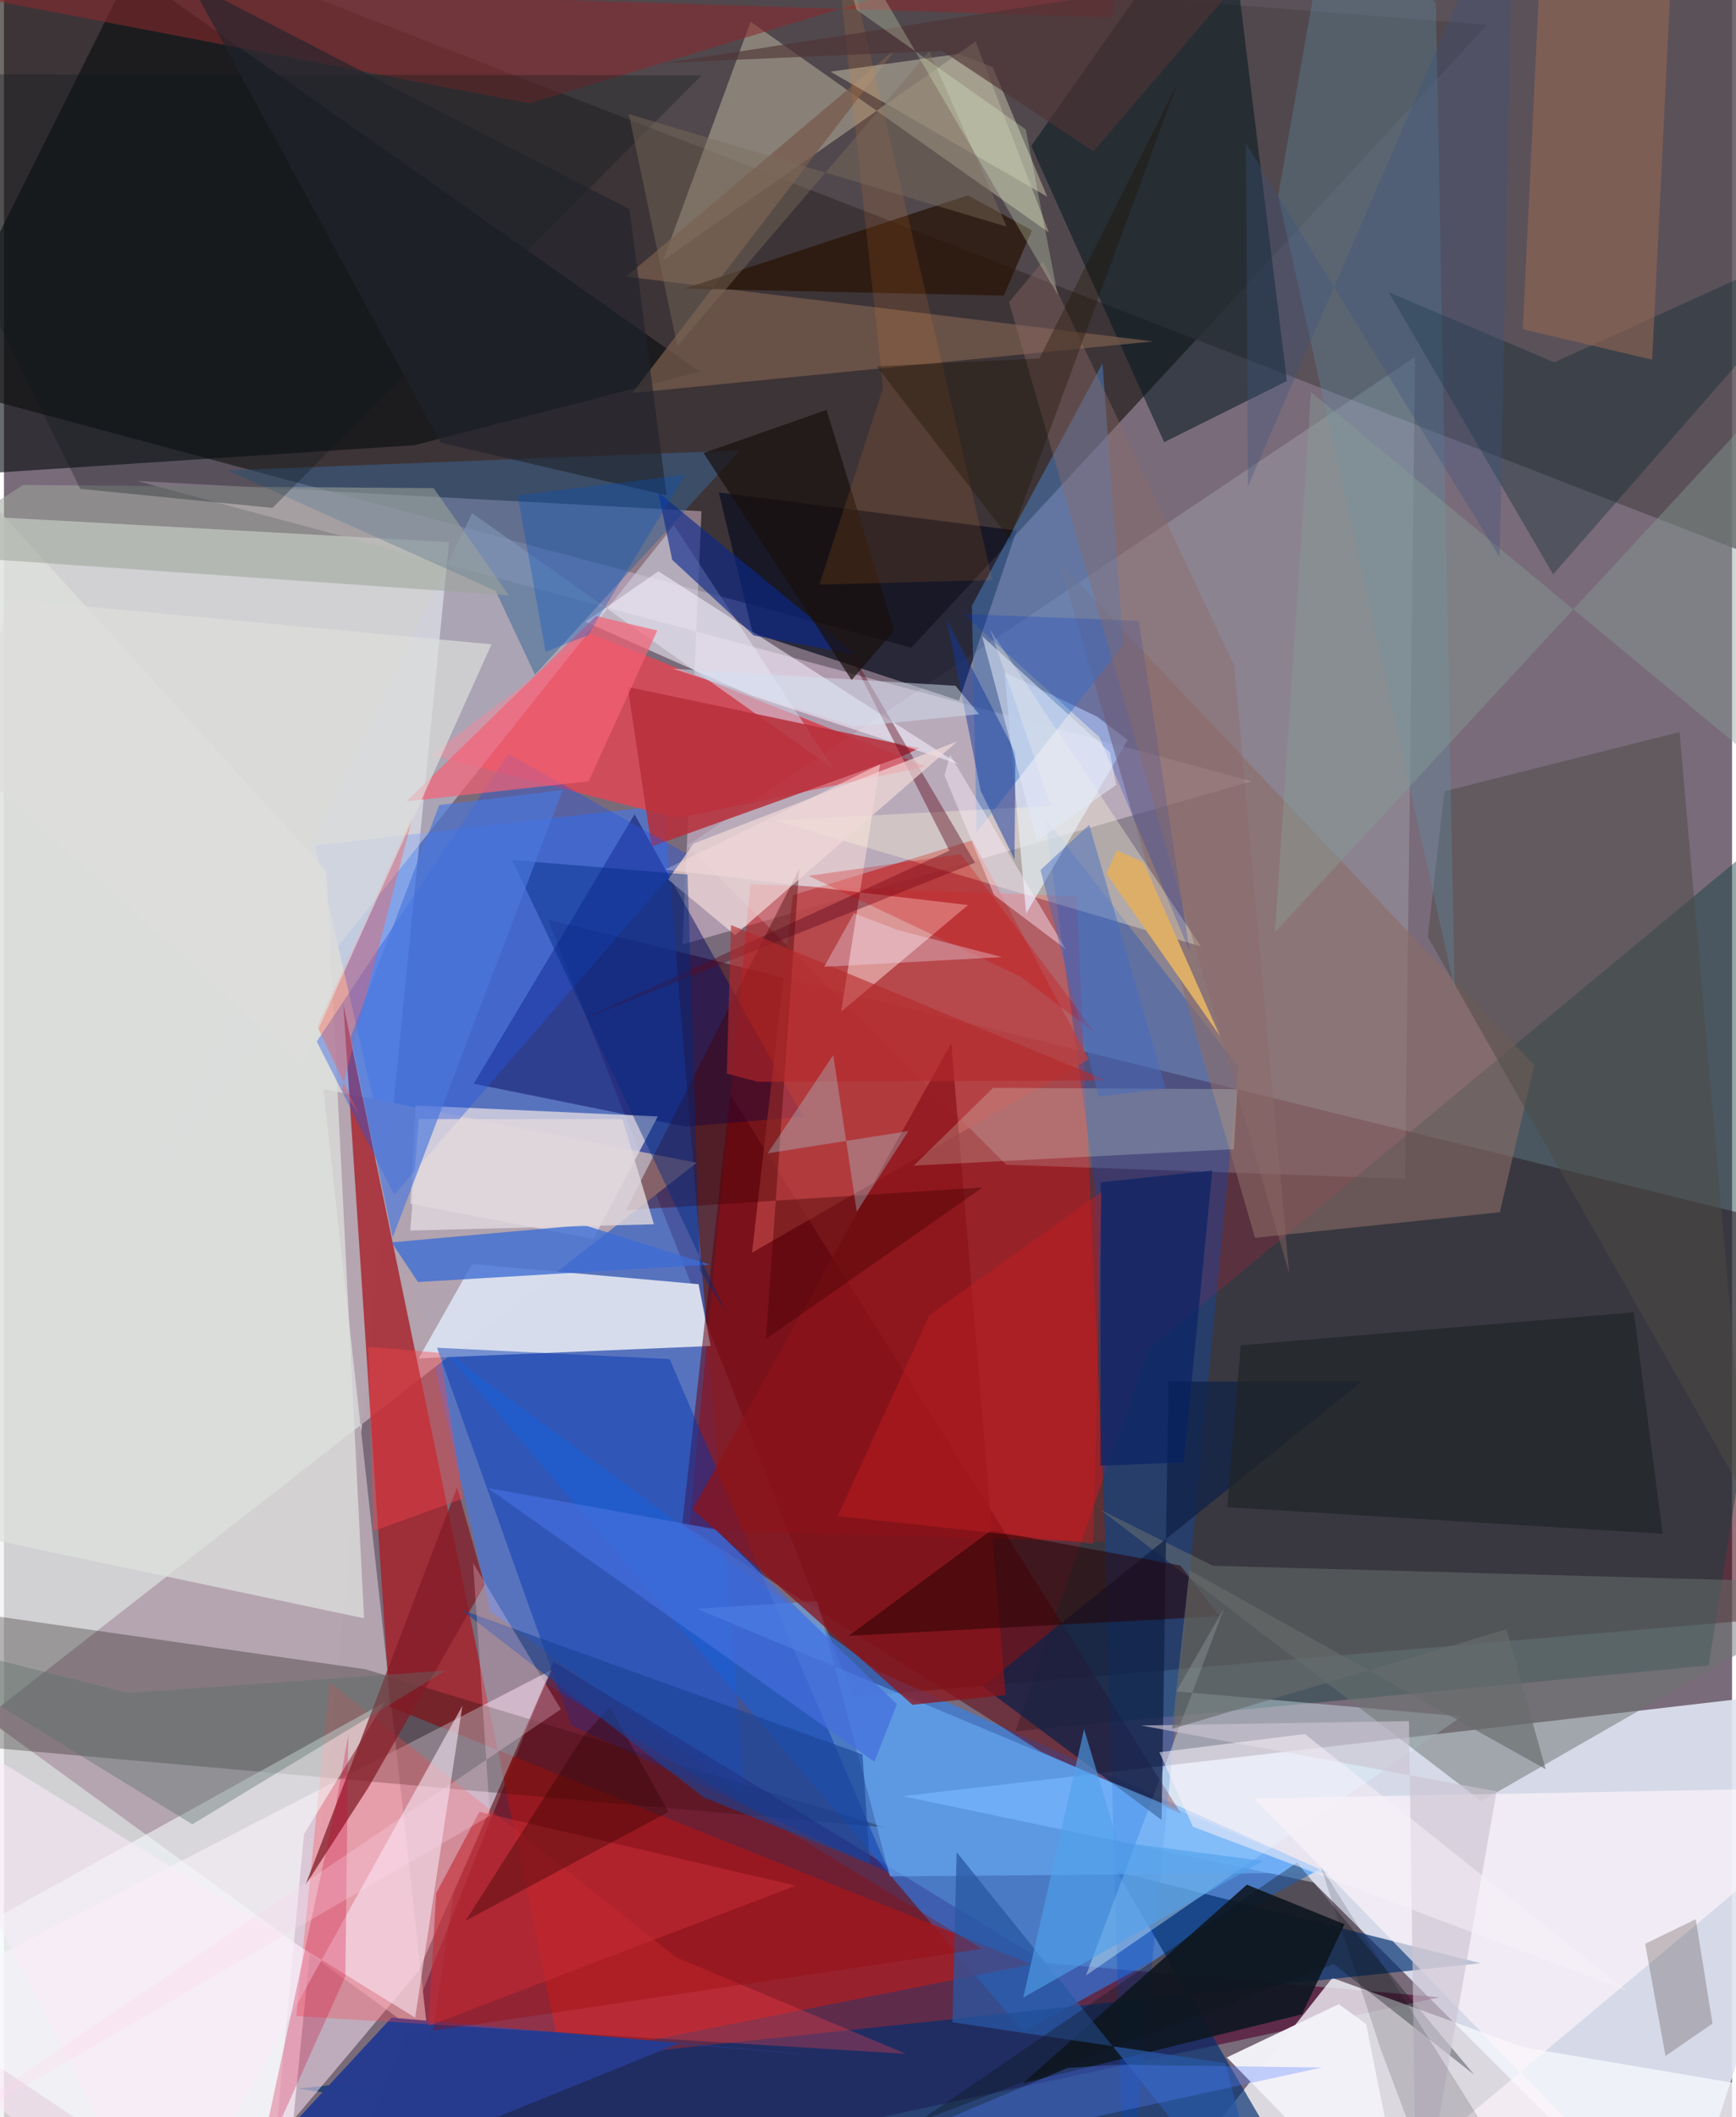 <svg xmlns="http://www.w3.org/2000/svg" width="228" height="278" viewBox="0 0 836 1024"><path fill="#796b7a" d="M0 0h836v1024H0z"/><path fill="#f0f3f1" fill-opacity=".741" d="M215.33 262.21L-62 246.933v785.885L133.992 1086z"/><path fill="#1a1611" fill-opacity=".631" d="M717.544 11.987l-278.55 301.272L-45.53 183.07-22-46.085z"/><path fill="#dee3f1" fill-opacity=".914" d="M434.891 868.738L898 814.978 809.495 1086 633.574 910.491z"/><path fill="#430510" fill-opacity=".561" d="M888.76 779.941l-39.704-191.004L263.259 444.79l147.6 375.925z"/><path fill="#3b7afc" fill-opacity=".518" d="M150.53 408.94l168.716-19.417 39.204 478.79-123.04-88.82z"/><path fill="#4f022e" fill-opacity=".604" d="M265.78 803.723l238.717 145.753 189.981 16.536-538.97 115.75z"/><path fill="#f4d2eb" fill-opacity=".443" d="M328.247 456.827l275.404-78.966-539.3-145.238 273.092 14.632z"/><path fill="#b4a4b0" fill-opacity=".973" d="M154.535 526.808l50.763 459.913L-8.848 830.876 335.136 562.41z"/><path fill="#d41613" fill-opacity=".494" d="M532.912 745.828l-201.52-5.914 29.729-312.265 157.917 5.848z"/><path fill="#2785fa" fill-opacity=".573" d="M493.142 982.758l143.319-78.704-212.858-95.365-210.17-155.125z"/><path fill="#f7f8fd" fill-opacity=".773" d="M735.17 990.235L898 1017.77l-351.271 60.133 95.927-121.26z"/><path fill="#554d53" fill-opacity=".827" d="M898 288.812L-6.653-62h895.26L898-55.766z"/><path fill="#cf4c5b" d="M206.454 365.213l77.518-58.637L445.9 370.76l-120.01 24.927z"/><path fill="#a71f27" fill-opacity=".796" d="M269.637 995.365L164.132 485.47l22.558 340.034 310.423 124.558z"/><path fill="#d7ddec" fill-opacity=".988" d="M200.646 656.984l141.221-5.977-5.825-29.89-109.602-9.727z"/><path fill="#edffff" fill-opacity=".165" d="M682.696 172.59l-4.882 397.508-192.917-6.745-154.262-154.43z"/><path fill="#022f70" fill-opacity=".675" d="M538.398 905.288l175.948 44.244-572.186 60.639L643.593 1086z"/><path fill="#ffe8f9" fill-opacity=".518" d="M264.934 807.674L-62 976.292 88.918 1086l111.578-132.598z"/><path fill="#154241" fill-opacity=".463" d="M553.554 652.71L489.28 837.37l335.41-31.89 68.712-434.923z"/><path fill="#070d0f" fill-opacity=".604" d="M198.71 215.306L-62 232.414 61.19-14.248l275.333 194.049z"/><path fill="#100c05" fill-opacity=".282" d="M-58.797 773.832L-62 840.367l488.447 43.501-251.658-76.524z"/><path fill="#fbf3d1" fill-opacity=".333" d="M361.214 10.496l144.304 101.988-35.462-92.42-151.2 105.909z"/><path fill="#cfcfe0" fill-opacity=".565" d="M401.268 371.81L226.506 248.193l-157.9 326.292 255.514-320.5z"/><path fill="#031821" fill-opacity=".541" d="M496.945 70.583l64.307 143.278 59.408-29.583L590.378-62z"/><path fill="#62000f" fill-opacity=".525" d="M569.481 877.301l-67.702-30.04-173.68-110.003 23.26-208.023z"/><path fill="#0b0f20" fill-opacity=".722" d="M362.142 306.09l-16.297-67.895 144.027 18.449-27.83 82.206z"/><path fill="#0035af" fill-opacity=".451" d="M322.06 657.336l-112.565-5.478 64.993 182.608 153.9 71.463z"/><path fill="#00055d" fill-opacity=".467" d="M329.813 544.886l-102.527-20.737 77.8-130.32 81.491 146.294z"/><path fill="#004bc6" fill-opacity=".314" d="M527.871 574.752L542.323 1086l54.893-569.968-93.452-120.204z"/><path fill="#dff9ff" fill-opacity=".388" d="M590.235 777.828L523.45 955.432l181.897-125.264-138.239-12.094z"/><path fill="#0e1721" fill-opacity=".894" d="M648.511 930.682L601.28 911.56l-108.315 96.047 134.976-33.348z"/><path fill="#e1dae2" fill-opacity=".773" d="M316.323 539.97l-117.182-5.296-2.481 47.546 88.5 17.019z"/><path fill="#273c8e" fill-opacity=".992" d="M187.532 975.842L85.595 1086l240.59-97.579 77.815 6.54z"/><path fill="#ff434a" fill-opacity=".306" d="M436.328 993.382l-111.19-46.76-167.603-132.953-16.105 161.428z"/><path fill="#396695" fill-opacity=".514" d="M256.91 326.315l-19.08-40.572-129.761-58.229 248.005-9.697z"/><path fill="#d8e6fc" fill-opacity=".714" d="M484.077 325.108l44.817 21.524 14.728 11.373-49.114 83.845z"/><path fill="#6c7371" fill-opacity=".498" d="M714.77 871.123L898 765.92l-313.161-8.61-54.573-27.17z"/><path fill="#dfe2dd" fill-opacity=".718" d="M174.19 782.709L-62 732.78V181.47l217.979 239.827z"/><path fill="#8c6b67" fill-opacity=".588" d="M723.663 586.316l16.685-71.073L510.78 272.3l94.44 326.378z"/><path fill="#f8ffff" fill-opacity=".561" d="M-62 959.832l246.244-136.533-39.105 63.813L126.654 1086z"/><path fill="#b72f3a" fill-opacity=".859" d="M442.682 361.904l-8.703 4.166-120.665 43.4-11.546-77.213z"/><path fill="#fff6fa" fill-opacity=".639" d="M604.764 869.866L898 864.344l-191.032 160.17L814.903 1086z"/><path fill="#b94144" fill-opacity=".757" d="M381.633 432.943l-19.731 172.888 162.871-93.501-56.256-105.908z"/><path fill="#4d82c8" fill-opacity=".502" d="M468.248 293.005l63.196-117.272 10.05 136.108-70.94 90.65z"/><path fill="#ffe2de" fill-opacity=".506" d="M423.825 369.66l-104.072 50.928 146.642 17.154-61.376 51.552z"/><path fill="#2556e0" fill-opacity=".392" d="M151.317 503.741l37.498 74.072 142.193-164.48-87.076-48.667z"/><path fill="#3d6dd4" fill-opacity=".788" d="M200.303 620.065l-12.791-19.171 93.11-8.373 60.839 19.15z"/><path fill="#102246" fill-opacity=".757" d="M656.868 668.178L473.406 815.7l86.62 64.543 3.346-212.029z"/><path fill="#6db3fb" fill-opacity=".549" d="M335.02 778.036l58.497-3.558 35.108 133.054 212.052-1.766z"/><path fill="#f6f3ff" fill-opacity=".549" d="M281.256 300.744l35.338-24.424 145.172 93.214-99.932-33.041z"/><path fill="#775b4c" fill-opacity=".753" d="M555.87 165.125l-254.854-31.323L431.664 23.458 303.978 190.075z"/><path fill="#4d4b46" fill-opacity=".51" d="M810.602 354.086l32.536 371.194-154.325-272.194 8.05-70.37z"/><path fill="#f9ecf7" fill-opacity=".561" d="M221.78 825.028L77.143 1086-62 814.82l260.929 161.033z"/><path fill="#831c26" fill-opacity=".737" d="M145.786 911.848l30.563-47.388 56.2-97.87-13.32-47.132z"/><path fill="#882b2e" fill-opacity=".576" d="M542.403-37.532l-288.257 87.5L-62-10.622 535.987 8.45z"/><path fill="#8c141a" fill-opacity=".745" d="M439.498 824.545l-106.34-94.463L458.3 504.392l26.266 315.407z"/><path fill="#5d91ad" fill-opacity=".31" d="M701.793 478.447L692.73 1.777 643.949-62l-27.53 156.582z"/><path fill="#05272d" fill-opacity=".341" d="M750.012 175.236l-80.096-33.875 79.538 136.434L898 107.998z"/><path fill="#f2f1f7" fill-opacity=".98" d="M591.612 995.105L680.368 1086 658.97 978.909l-13.215-9.566z"/><path fill="#202526" fill-opacity=".71" d="M788.48 634.726l-190.176 15.955-6.543 78.28 210.636 12.877z"/><path fill="#fffadd" fill-opacity=".333" d="M506.6 389.782l-133.298 7.082 205.69 60.87-101.932-153.19z"/><path fill="#400" fill-opacity=".4" d="M368.629 647.562l104.87-73.241-172.59 11.002 83.8-164.993z"/><path fill="#f66176" fill-opacity=".69" d="M286.417 297.95l29.627 7.008-33.156 72.934-88.12 9.703z"/><path fill="#b8b39f" fill-opacity=".58" d="M478.358 32.515l-16.588-6.443-61.966 8.579 104.9 60.471z"/><path fill="#996853" fill-opacity=".557" d="M797.352 173.961l-62.57-14.72L745.35-62 805.889.662z"/><path fill="#291609" fill-opacity=".761" d="M497.317 111.432l-30.96-16.96-137.17 45.149 154.512 3.367z"/><path fill="#e8ffef" fill-opacity=".216" d="M440.135 563.765l38.395-37.616 118.138.655-1.657 29.023z"/><path fill="#5b0a1e" fill-opacity=".427" d="M457.354 411.423L401.46 301.27l68.333 116-191.5 76.431z"/><path fill="#9da49a" fill-opacity=".553" d="M9.264 234.577l-52.162 33.412 287.182 19.974-36.4-51.862z"/><path fill="#2857a3" fill-opacity=".749" d="M460.892 895.847l-2.044 82.245 132.036 19.78 22.94 88.128z"/><path fill="#0c298d" fill-opacity=".627" d="M316.538 238.171l6.746 32.59 39.47 36.615 49.306 9.256z"/><path fill="#970600" fill-opacity=".314" d="M217.546 915.77l-9.983 66.438 265.586-39.607-211.526-128.485z"/><path fill="#f75d4d" fill-opacity=".392" d="M171.413 538.465l-7.983-11.523 34.59-133.033-46.455 102.397z"/><path fill="#270000" fill-opacity=".522" d="M477.401 740.32l-68.72 50.86 179.48-9.471-19.059-24.543z"/><path fill="#ce0233" fill-opacity=".275" d="M166.545 839.045l-1.36 116.75-42.844 95.415 38.152-177.561z"/><path fill="#e0d7dc" fill-opacity=".808" d="M299.192 541.321l-98.53-.056-4.098 53.92 117.877-3.042z"/><path fill="#f1d9d9" fill-opacity=".702" d="M333.662 407.98l127.526-49.376-107.503 93.66-32.37-26.866z"/><path fill="#0f171b" fill-opacity=".31" d="M337.512 36.422L129.91 245.648l-92.98-9.195L-62 35.879z"/><path fill="#34211c" fill-opacity=".235" d="M818.424 928.267l-24.457 11.878 9.835 54.234 22.749-15.64z"/><path fill="#072166" fill-opacity=".643" d="M530.63 571.804l53.948-5.675-13.85 141.202-40.3 1.543z"/><path fill="#0d161a" fill-opacity=".349" d="M643.33 949.972l-200.97 76.251 183.148-125.358 85.75 102.601z"/><path fill="#ddae68" d="M533.366 422.593l4.922-11.325 12.975 5.81 36.921 83.861z"/><path fill="#5b6f6a" fill-opacity=".388" d="M91.137 882.354L213.74 807.96 60.182 818.82-62 788.11z"/><path fill="#b6292a" fill-opacity=".604" d="M351.737 447.404l-2.066 71.848 14.986 3.959 168.824-.609z"/><path fill="#a3ddea" fill-opacity=".318" d="M437.546 547.045l-24.974 39.047-11.373-75.781-31.722 47.52z"/><path fill="#c32b35" fill-opacity=".6" d="M383.074 912.023l-153.08-35.688-20.897 39.362-3.735 64.15z"/><path fill="#879e94" fill-opacity=".42" d="M898 409.623V144.571L614.848 450.938l17.457-261.292z"/><path fill="#456edd" fill-opacity=".718" d="M233.978 719.652l187.117 132.496 10.887-27.886-87.986-84.635z"/><path fill="#19110d" fill-opacity=".698" d="M397.968 198.257l32.705 106.727-20.595 23.929-71.627-109.81z"/><path fill="#c21e21" fill-opacity=".451" d="M447.687 636.042l-44.329 97.24 123.609 13.444 4-170.189z"/><path fill="#fd8a2a" fill-opacity=".129" d="M394.453 282.748l83.734-2.187L398.562-62l26.725 249.692z"/><path fill="#002b82" fill-opacity=".439" d="M330.698 422.976l6.007 191.659 12.582 20.067-103.435-218.697z"/><path fill="#143a9a" fill-opacity=".494" d="M488.874 415.658l.45-51.591-33.283-64.602 16.473 83.073z"/><path fill="#cbc4d2" fill-opacity=".643" d="M679.716 832.442l-129.653 2.1L722.1 866.414 683.405 1086z"/><path fill="#dddfdc" fill-opacity=".686" d="M144.445 514.73l91.424-203.108L1.74 289.756l-16.502 80.878z"/><path fill="#0430c3" fill-opacity=".231" d="M573.557 459.894L529.84 356.403l-65.692-59.394 84.847 3.251z"/><path fill="#2f0000" fill-opacity=".357" d="M280.518 839.404l12.544-13.885 28.4 50.83-98.132 52.646z"/><path fill="#d10103" fill-opacity=".259" d="M389.236 423.607l73.738-10.484 65.26 86.777-36.34-27.504z"/><path fill="#4b77dc" fill-opacity=".663" d="M210.58 389.382l59.73-7.264-82.27 216.428-20.353-96.856z"/><path fill="#1a4398" fill-opacity=".616" d="M418.917 901.469l-3.582-52.921-194.072-69.946 117.27 90.802z"/><path fill="#20232c" fill-opacity=".627" d="M90.236-8.305l121.038 222.413 109.272 25.444-17.926-138.404z"/><path fill="#f9444c" fill-opacity=".404" d="M176.234 651.36l2.414 89.202 43.525-15.838-11.35-70.393z"/><path fill="#676b6b" fill-opacity=".643" d="M726.885 787.996L565.06 836.202l8.495-76.713 172.276 96.197z"/><path fill="#7c6d5c" fill-opacity=".435" d="M485.083 109.596L302.289 55.179l23.448 112.218 121.896-142.67z"/><path fill="#8b6a69" fill-opacity=".416" d="M486.226 146.147L621.763 616.01 595.19 322.008l-92.478-195.755z"/><path fill="#fff2ff" fill-opacity=".427" d="M478.953 432.909l34.776 26.235-56.045-94.056-2.66 9.995z"/><path fill="#1d1300" fill-opacity=".349" d="M567.846 39.925L500.91 173.372l-78.653 3.835 64.325 83.422z"/><path fill="#0250c2" fill-opacity=".314" d="M282.569 307.202l-20.53 8.02-13.53-75.627 81.032-9.948z"/><path fill="#50a1ec" fill-opacity=".616" d="M538.863 890.83l70.248 9.257-115.992 66.11 29.422-129.879z"/><path fill="#537ffe" fill-opacity=".314" d="M514.539 1000.207l23.687-1.571 99.31 1.347-252.06 54.798z"/><path fill="#f8f0f9" fill-opacity=".537" d="M784.81 962.77L629.382 838.666l-70.435 8.835 16.222 36.024z"/><path fill="#4e3234" fill-opacity=".639" d="M320.83 30.36l280.177-43.553-73.926 86.412-73.27-48.659z"/><path fill="#ffd8ec" fill-opacity=".271" d="M235.133 878.19l-292.869 170.209L269.42 826.7l-42.47-70.767z"/><path fill="#060400" fill-opacity=".141" d="M701.735 1086h50.444L636.99 902.733l29.101 88.564z"/><path fill="#d3e0f0" fill-opacity=".486" d="M460.318 331.687l11.407 13.704-60.29 6.039-88.114-28.04z"/><path fill="#f0e4f5" fill-opacity=".345" d="M396.784 467.616l85.998-4.711-50.346-13.082-21.226-8.148z"/><path fill="#3b537f" fill-opacity=".329" d="M601.77 235.301l-.924-165.975L723.55 269.507 730.277-62z"/><path fill="#e7ffd3" fill-opacity=".255" d="M412.442 4.694l81.894 57.93 15.421 79.905L397.415-49.556z"/><path fill="#e3e9f9" fill-opacity=".545" d="M538.006 379.627l-38.302 27.266-26.506-99.231 61.848 56.171z"/><path fill="#446bc4" fill-opacity=".467" d="M525.012 398.93l37.054 127.452-32.523 4.023-28.088-109.62z"/></svg>